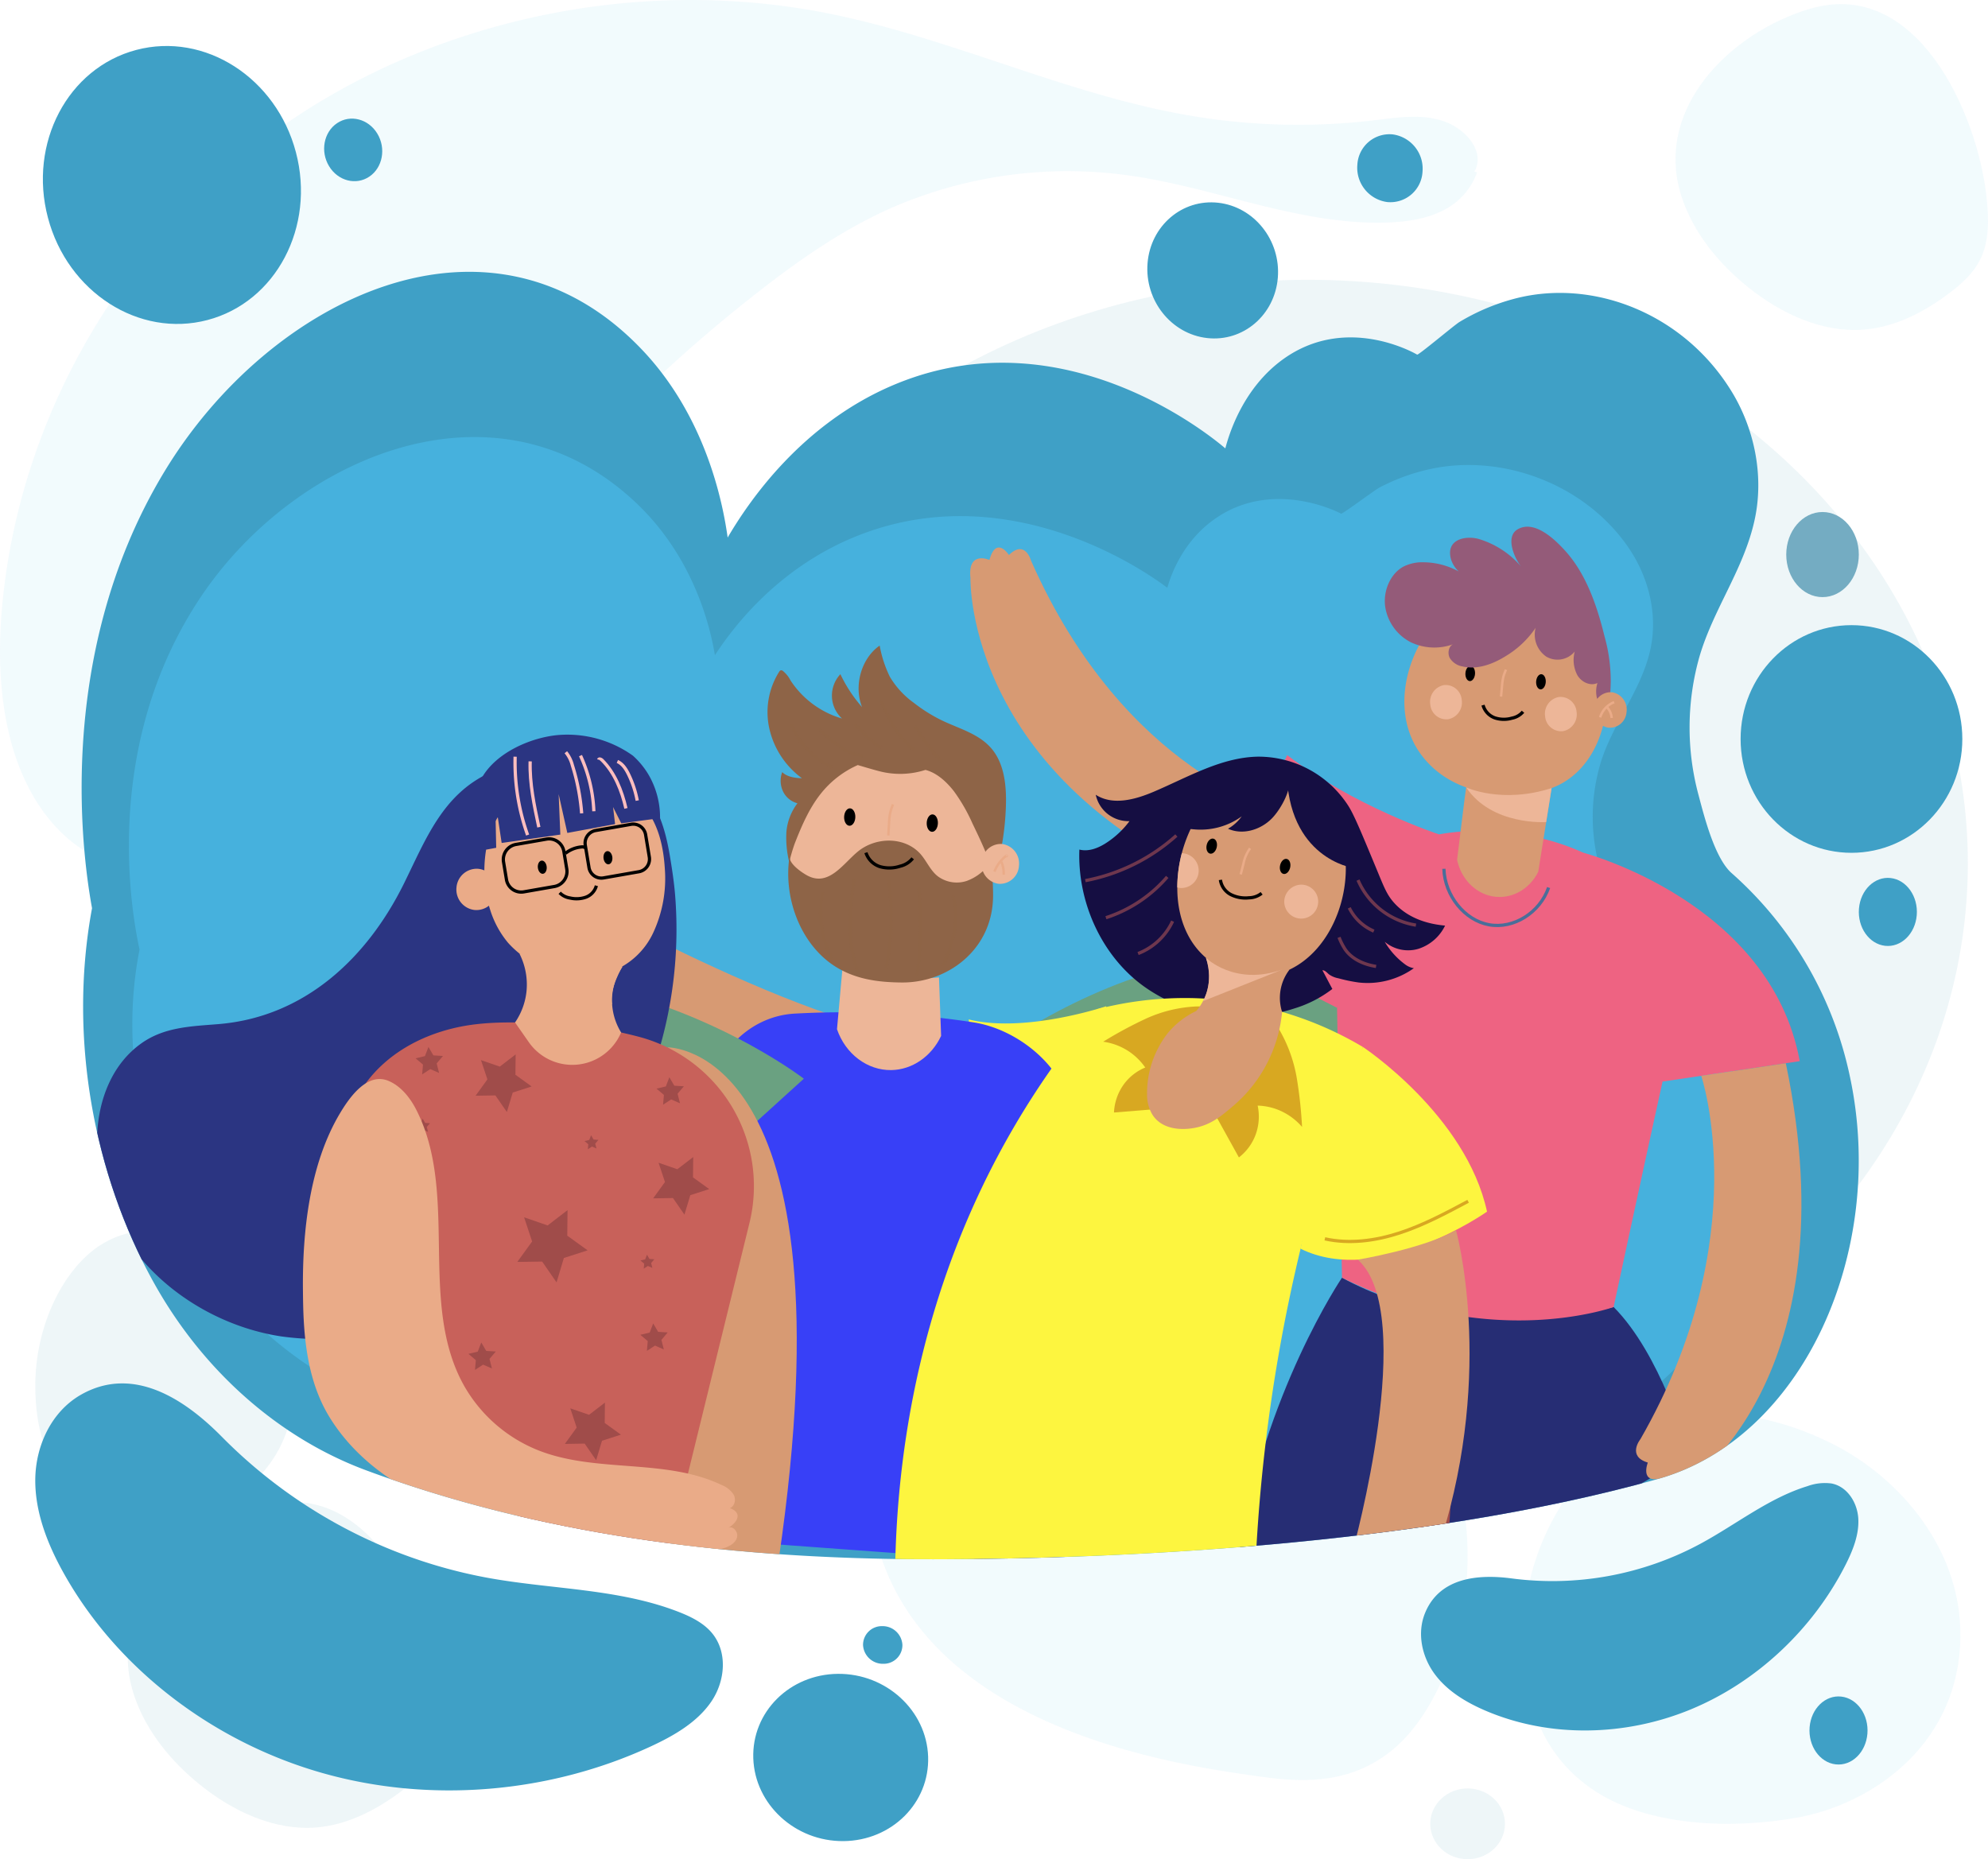 <svg xmlns="http://www.w3.org/2000/svg" xmlns:xlink="http://www.w3.org/1999/xlink" width="613.579" height="573.878" viewBox="0 0 613.579 573.878">
  <defs>
    <clipPath id="clip-path">
      <path id="Path_11520" data-name="Path 11520" d="M135.37,457.473q-4.853-1.653-9.661-3.44c-26.69-9.923-50.333-30.6-65.575-58.157C41.7,362.548,34.064,320.859,40.994,281.788c.073-.408.148-.816.223-1.224-2.12-11.657-12.9-76.464,22.317-134.719C95.949,92.225,164.356,58.8,211.2,108.423c19.886,21.071,24.826,47.938,26.2,57.724,6.156-10.478,22.692-35.477,52.288-47.537C341.278,97.589,386.382,134.7,391,138.633c1.076-4.108,5.35-18.642,18.024-27.654,19.079-13.568,39.663-2.161,41.175-1.287.409.236,11.488-9.131,13.086-10.088a65.177,65.177,0,0,1,17.539-7.316c24.02-6.036,51.708,4.8,66.414,28.746,6.912,11.257,10.062,25.67,7.208,39.273-3.217,15.341-12.7,27.654-17.076,42.49a80.045,80.045,0,0,0-.321,42.841c1.814,6.862,5.047,19.585,10.269,24.144a115.517,115.517,0,0,1,36.471,62.845c11.485,53.818-14.547,111.6-59.325,124.138-75.161,21.052-170.08,24.585-221.008,24.764C247.082,481.725,189.68,475.971,135.37,457.473Z" transform="translate(-38.009 -84.134)" fill="none"/>
    </clipPath>
  </defs>
  <g id="Group_11131" data-name="Group 11131" transform="translate(-18.923 -20.578)">
    <g id="Group_11107" data-name="Group 11107" transform="translate(18.922 20.578)" opacity="0.3" style="mix-blend-mode: multiply;isolation: isolate">
      <path id="Path_11387" data-name="Path 11387" d="M473.946,73.567l.89.176c-4.21,11.224-14.6,15.023-27.4,15.509-27.022,1.024-52.967-10.675-79.835-14.478a136.07,136.07,0,0,0-73.5,9.956c-15.162,6.712-28.674,16.187-41.5,26.23A454.819,454.819,0,0,0,149.6,223.967c-11.674,18.286-22.342,37.816-39.758,51.5s-44.024,20.005-63.741,8.4C32.89,276.1,25.356,261.928,21.886,247.8c-3.633-14.793-3.541-30.115-1.78-45.077,6.558-55.725,37.185-108.373,84.4-142.093S215.118,12.942,274.252,24.664c38.207,7.572,73.866,25.16,112.272,31.654a198.174,198.174,0,0,0,56.508,1.387c7.226-.867,14.805-2.1,21.688.367S477.459,67.658,473.946,73.567Z" transform="translate(-18.922 -20.578)" fill="#d5f0f9"/>
      <path id="Path_11388" data-name="Path 11388" d="M343.2,476.153c13.964,1.972,28.517,2.054,41.309-8.953s23.348-35.782,22.339-62.78c-.846-22.645-9.551-41.95-19.871-52.8s-22.153-14.727-33.74-18.445q-24.851-7.978-49.7-15.954c-15.53-4.983-31.5-9.958-46.9-3.589S226.347,340.407,222.692,370C211.679,459.126,316.662,472.4,343.2,476.153Z" transform="translate(46.052 72.274)" fill="#d5f0f9"/>
      <path id="Path_11389" data-name="Path 11389" d="M412.857,81.986c3.772,10.672,11.31,19.782,20.139,26.89,10.236,8.24,23.023,14.18,35.89,13.126,9.659-.791,18.542-5.435,26.222-11.218,3.748-2.822,7.358-6.038,9.5-10.24,3.011-5.912,2.749-13,2.009-19.695-2.85-25.815-21.552-67.539-54.4-57.884C427.4,30.255,403.094,54.369,412.857,81.986Z" transform="translate(106.48 -20.27)" fill="#d5f0f9"/>
      <path id="Path_11390" data-name="Path 11390" d="M51.006,432.215c3.772,10.672,11.31,19.782,20.139,26.891,10.236,8.24,23.023,14.178,35.89,13.125,9.659-.789,18.543-5.434,26.222-11.217,3.748-2.824,7.358-6.04,9.5-10.24,3.013-5.911,2.75-13,2.011-19.7-2.85-25.816-21.552-67.539-54.4-57.884C65.553,380.486,41.243,404.6,51.006,432.215Z" transform="translate(-9.359 91.849)" fill="#c7e0e8"/>
      <path id="Path_11391" data-name="Path 11391" d="M394.26,465.492q1.537,1.172,3.224,2.261c16.739,10.781,42.117,11.6,62.035,8.038,22.739-4.066,48.492-21.605,50.375-52.876,1.778-29.53-19.08-52.375-39.423-62.529-19.445-9.706-41.381-13.146-60.74-3.123s-35.14,35.679-34.715,63.995C375.262,437.6,379.622,454.316,394.26,465.492Z" transform="translate(95.07 85.271)" fill="#d5f0f9"/>
      <path id="Path_11392" data-name="Path 11392" d="M38.577,387.788q.909.816,1.91,1.574c9.915,7.5,24.95,8.069,36.75,5.591,13.471-2.828,28.727-15.028,29.843-36.78,1.053-20.541-11.3-36.433-23.354-43.5-11.519-6.75-24.515-9.143-35.983-2.172s-20.818,24.818-20.566,44.515C27.321,368.387,29.9,380.013,38.577,387.788Z" transform="translate(-16.282 71.531)" fill="#c7e0e8"/>
      <ellipse id="Ellipse_429" data-name="Ellipse 429" cx="11.529" cy="10.919" rx="11.529" ry="10.919" transform="translate(441.437 552.039)" fill="#c7e0e8"/>
      <ellipse id="Ellipse_430" data-name="Ellipse 430" cx="203.602" cy="180.116" rx="203.602" ry="180.116" transform="translate(200.156 86.368)" fill="#c7e0e8"/>
    </g>
    <g id="Group_11108" data-name="Group 11108" transform="translate(22.719 25.863)">
      <path id="Path_11393" data-name="Path 11393" d="M135.37,457.473q-4.853-1.653-9.661-3.44c-26.69-9.923-50.333-30.6-65.575-58.157C41.7,362.548,34.064,320.859,40.994,281.788c.073-.408.148-.816.223-1.224-2.12-11.657-12.9-76.464,22.317-134.719C95.949,92.225,164.356,58.8,211.2,108.423c19.886,21.071,24.826,47.938,26.2,57.724,6.156-10.478,22.692-35.477,52.288-47.537C341.278,97.589,386.382,134.7,391,138.633c1.076-4.108,5.35-18.642,18.024-27.654,19.079-13.568,39.663-2.161,41.175-1.287.409.236,11.488-9.131,13.086-10.088a65.177,65.177,0,0,1,17.539-7.316c24.02-6.036,51.708,4.8,66.414,28.746,6.912,11.257,10.062,25.67,7.208,39.273-3.217,15.341-12.7,27.654-17.076,42.49a80.045,80.045,0,0,0-.321,42.841c1.814,6.862,5.047,19.585,10.269,24.144a115.517,115.517,0,0,1,36.471,62.845c11.485,53.818-14.547,111.6-59.325,124.138-75.161,21.052-170.08,24.585-221.008,24.764C247.082,481.725,189.68,475.971,135.37,457.473Z" transform="translate(-16.609 -5.517)" fill="#3fa0c6"/>
      <path id="Path_11394" data-name="Path 11394" d="M139.756,425.408q-4.434-1.39-8.829-2.886a116.067,116.067,0,0,1-60.269-47.83c-17.1-27.22-24.449-61.113-18.506-92.739q.1-.5.191-.991C50.3,271.485,39.877,218.806,71.4,171.9c29.015-43.176,91-69.614,134.124-28.89,18.309,17.29,23.061,39.134,24.407,47.086,5.508-8.44,20.331-28.554,47.171-38.043,46.788-16.54,88.215,14.014,92.454,17.25.941-3.323,4.7-15.069,16.154-22.256,17.247-10.816,36.1-1.358,37.488-.634.374.2,10.375-7.294,11.822-8.054a62.205,62.205,0,0,1,15.9-5.761c21.818-4.657,47.137,4.407,60.755,23.98,6.4,9.2,9.4,20.923,6.935,31.929-2.787,12.413-11.309,22.308-15.151,34.3a58.1,58.1,0,0,0,.111,34.75c1.717,5.584,4.78,15.939,9.58,19.688,6.808,5.319,26.484,22.121,33.807,51.342,10.966,43.77-12.2,90.383-52.859,100.112-68.252,16.331-154.662,18.255-201.042,17.893C241.723,446.192,189.392,440.954,139.756,425.408Z" transform="translate(-13.071 6.851)" fill="#46b1dd"/>
      <ellipse id="Ellipse_431" data-name="Ellipse 431" cx="34.215" cy="35.137" rx="34.215" ry="35.137" transform="translate(533.428 187.68)" fill="#3fa0c6"/>
      <ellipse id="Ellipse_432" data-name="Ellipse 432" cx="11.2" cy="13.135" rx="11.2" ry="13.135" transform="translate(547.512 152.758)" fill="#74acc2"/>
      <path id="Path_11395" data-name="Path 11395" d="M453.55,235.343c-.474,5.777,3.134,10.911,8.061,11.468s9.3-3.675,9.777-9.452-3.134-10.911-8.059-11.468S454.025,229.566,453.55,235.343Z" transform="translate(116.404 39.847)" fill="#3fa0c6"/>
      <path id="Path_11396" data-name="Path 11396" d="M442.014,426.736c-.475,5.777,3.134,10.911,8.059,11.467s9.3-3.675,9.778-9.452-3.134-10.911-8.059-11.467S442.488,420.959,442.014,426.736Z" transform="translate(112.711 101.118)" fill="#3fa0c6"/>
      <path id="Path_11397" data-name="Path 11397" d="M327.444,91.136c-.931,11.534-10.685,19.881-21.789,18.646S286.3,98.192,287.234,86.658s10.685-19.881,21.789-18.646S328.374,79.6,327.444,91.136Z" transform="translate(63.152 -10.717)" fill="#3fa0c6"/>
      <path id="Path_11398" data-name="Path 11398" d="M356.384,63.581A9.929,9.929,0,0,1,345.49,72.9a10.685,10.685,0,0,1-9.211-11.562,9.928,9.928,0,0,1,10.894-9.323A10.685,10.685,0,0,1,356.384,63.581Z" transform="translate(78.865 -15.817)" fill="#3fa0c6"/>
      <ellipse id="Ellipse_433" data-name="Ellipse 433" cx="39.577" cy="43.107" rx="39.577" ry="43.107" transform="matrix(0.967, -0.255, 0.255, 0.967, 0, 20.218)" fill="#3fa0c6"/>
      <path id="Path_11399" data-name="Path 11399" d="M108.662,66.213C104.55,68.992,98.982,67.555,96.225,63s-1.658-10.492,2.455-13.271,9.68-1.344,12.437,3.207S112.775,63.434,108.662,66.213Z" transform="translate(1.542 -16.984)" fill="#3fa0c6"/>
      <path id="Path_11400" data-name="Path 11400" d="M249.006,437.527c.477,14.256-11.216,25.922-26.119,26.057s-27.369-11.315-27.845-25.572,11.216-25.922,26.117-26.057S248.529,423.269,249.006,437.527Z" transform="translate(33.657 99.427)" fill="#3fa0c6"/>
      <path id="Path_11401" data-name="Path 11401" d="M232.849,406.558a5.774,5.774,0,0,1-5.88,5.865,6.128,6.128,0,0,1-6.269-5.756,5.777,5.777,0,0,1,5.881-5.867A6.126,6.126,0,0,1,232.849,406.558Z" transform="translate(41.875 95.857)" fill="#3fa0c6"/>
      <path id="Path_11402" data-name="Path 11402" d="M167.766,404.224c19.386,3.415,39.678,3.218,57.973,10.347,3.743,1.459,7.475,3.3,10.066,6.265,5.172,5.925,4.355,15.068,0,21.443s-11.484,10.488-18.663,13.815c-31.111,14.42-68.029,17.7-101.484,8.176s-63.014-31.939-79.548-61.354c-5.118-9.1-9.075-19.113-8.937-29.382s4.973-20.83,14.173-26.041c16.364-9.267,32.424,1.888,43.369,12.987a155.233,155.233,0,0,0,49.7,33.819A153.19,153.19,0,0,0,167.766,404.224Z" transform="translate(-20.078 77.688)" fill="#3fa0c6"/>
      <path id="Path_11403" data-name="Path 11403" d="M437.46,386.052c11.013-5.958,21.092-14.109,32.983-17.748a15.576,15.576,0,0,1,7.442-.813c4.862.957,7.963,5.923,8.23,10.887s-1.721,9.881-4.037,14.42c-10.036,19.665-27.253,35.975-47.649,44.414s-43.791,8.784-63.356.409c-6.055-2.591-11.876-6.1-15.748-11.372s-5.506-12.549-2.9-18.846c4.632-11.2,16.95-11.9,26.688-10.613a96.307,96.307,0,0,0,58.348-10.739Z" transform="translate(83.639 85.136)" fill="#3fa0c6"/>
    </g>
    <g id="Group_11130" data-name="Group 11130" transform="translate(44.119 104.48)">
      <g id="Group_11129" data-name="Group 11129" clip-path="url(#clip-path)">
        <g id="Group_11109" data-name="Group 11109" transform="translate(266.041 209.578)">
          <path id="Path_11404" data-name="Path 11404" d="M239.536,285.9s69.8-66.9,154.765-33.826l-10.252,25.357s-97.631,2.244-113.308,31.195Z" transform="translate(-239.536 -242.89)" fill="#6aa181"/>
          <path id="Path_11405" data-name="Path 11405" d="M349.252,273.3A86.381,86.381,0,0,1,362.4,274.87c2.838.564,5.761,1.27,8.585.636s5.513-3.1,5.344-6.063a3.442,3.442,0,0,0,.813-5.237c1.366-.285,1.97-2.111,1.5-3.457a6.692,6.692,0,0,0-2.815-3.075,39.387,39.387,0,0,0-17.515-6.554Z" transform="translate(-204.413 -240.256)" fill="#edb698"/>
        </g>
        <g id="Group_11115" data-name="Group 11115" transform="translate(357.068 78.676)">
          <g id="Group_11111" data-name="Group 11111" transform="translate(45.138)">
            <path id="Path_11406" data-name="Path 11406" d="M398.075,165.811a32.02,32.02,0,0,0-4.268-3.135,28.7,28.7,0,0,0-29.026-.694C350,170.1,341.237,193.706,352.136,208.987c8.655,12.135,24.709,14.586,37.818,11.555,16.113-3.727,23.006-23.343,18.206-39.291A33.5,33.5,0,0,0,398.075,165.811Z" transform="translate(-341.215 -139.042)" fill="#d79a73"/>
            <g id="Group_11110" data-name="Group 11110" transform="translate(13.993 42.98)">
              <path id="Path_11407" data-name="Path 11407" d="M378.073,180.437c-.092,1.291.5,2.393,1.314,2.462s1.555-.921,1.647-2.213-.5-2.393-1.314-2.463S378.166,179.146,378.073,180.437Z" transform="translate(-345.348 -175.67)"/>
              <path id="Path_11408" data-name="Path 11408" d="M361.537,178.5c-.091,1.291.5,2.393,1.314,2.463s1.556-.923,1.649-2.214-.5-2.393-1.314-2.462S361.63,177.213,361.537,178.5Z" transform="translate(-350.641 -176.288)"/>
              <path id="Path_11409" data-name="Path 11409" d="M371.395,177.155a16.016,16.016,0,0,0-.807,2.165,16.62,16.62,0,0,0-.412,2.734l-.318,3.409" transform="translate(-347.974 -176.011)" fill="none" stroke="#eaab88" stroke-miterlimit="10" stroke-width="0.75" style="mix-blend-mode: multiply;isolation: isolate"/>
              <path id="Path_11410" data-name="Path 11410" d="M377.99,187.494a5.947,5.947,0,0,1-3.413,1.976,8.9,8.9,0,0,1-5.281-.086,5.836,5.836,0,0,1-3.645-3.933" transform="translate(-349.321 -173.355)" fill="none" stroke="#000" stroke-miterlimit="10" stroke-width="1"/>
              <path id="Path_11411" data-name="Path 11411" d="M380.175,189.526a4.992,4.992,0,0,0,5.493,4.585,5.253,5.253,0,0,0,4.222-5.963,4.992,4.992,0,0,0-5.492-4.585A5.252,5.252,0,0,0,380.175,189.526Z" transform="translate(-344.685 -173.974)" fill="#edb698" style="mix-blend-mode: multiply;isolation: isolate"/>
              <path id="Path_11412" data-name="Path 11412" d="M353.323,186.739a4.992,4.992,0,0,0,5.492,4.585,5.252,5.252,0,0,0,4.223-5.963,4.99,4.99,0,0,0-5.492-4.585A5.252,5.252,0,0,0,353.323,186.739Z" transform="translate(-353.281 -174.866)" fill="#edb698" style="mix-blend-mode: multiply;isolation: isolate"/>
            </g>
            <path id="Path_11413" data-name="Path 11413" d="M410.528,177.675c-2.35-9.566-5.658-19.212-12-26.323-3.339-3.74-9.725-9.875-14.907-6.774-3.892,2.329-.809,9.232,1.369,11.728a27.733,27.733,0,0,0-13.358-8.8c-4.128-1.113-10.321.15-8.47,6.425a8.66,8.66,0,0,0,4.9,5.246,23.054,23.054,0,0,0-13.28-4.465,13.049,13.049,0,0,0-6.271,1.3c-4.051,2.141-6.331,7.4-5.723,12.246a14.825,14.825,0,0,0,7.918,11.137,16.95,16.95,0,0,0,13.192.566c-1.481.52-1.935,2.77-1.176,4.246a5.637,5.637,0,0,0,3.831,2.63c4.6,1.134,9.419-.638,13.509-3.195a29.453,29.453,0,0,0,9.18-8.708,8.231,8.231,0,0,0,3.324,8.924,6.889,6.889,0,0,0,8.742-1.6,10.023,10.023,0,0,0,.859,7.391c1.31,2.125,3.983,3.339,6.149,2.333a8.686,8.686,0,0,0-.194,4.486c.38,1.18,2.115,2.828,3.224,1.747,1.04-1.015,1.023-5.134,1.075-6.55A51.128,51.128,0,0,0,410.528,177.675Z" transform="translate(-342.681 -143.731)" fill="#945b79"/>
            <path id="Path_11414" data-name="Path 11414" d="M401.641,188.657a5.158,5.158,0,0,1-5.7,4.71,5.437,5.437,0,0,1-4.339-6.189,5.158,5.158,0,0,1,5.7-4.712A5.438,5.438,0,0,1,401.641,188.657Z" transform="translate(-327.036 -131.347)" fill="#d79a73"/>
            <path id="Path_11415" data-name="Path 11415" d="M397.355,184.756a7.378,7.378,0,0,0-4.327,4.693" transform="translate(-326.564 -130.598)" fill="none" stroke="#eaab88" stroke-miterlimit="10" stroke-width="0.75" style="mix-blend-mode: multiply;isolation: isolate"/>
          </g>
          <path id="Path_11416" data-name="Path 11416" d="M394.631,185.935a5.477,5.477,0,0,1,1.448,3.333" transform="translate(-280.913 -130.221)" fill="none" stroke="#eaab88" stroke-miterlimit="10" stroke-width="0.75" style="mix-blend-mode: multiply;isolation: isolate"/>
          <path id="Path_11417" data-name="Path 11417" d="M340.418,319.326s-24.124,35.551-31.929,85.69c0,0,116.052-1.541,138.2-33.757,0,0-7.865-28.215-22.422-42.879C424.264,328.379,379.441,340.687,340.418,319.326Z" transform="translate(-308.489 -87.518)" fill="#262d74"/>
          <path id="Path_11418" data-name="Path 11418" d="M360.187,389.751l2.78-46.214-13.073,48.537S357.651,392.839,360.187,389.751Z" transform="translate(-295.234 -79.768)" fill="#a04c4a"/>
          <g id="Group_11112" data-name="Group 11112" transform="translate(30.09 93.89)">
            <path id="Path_11419" data-name="Path 11419" d="M333.121,352.771l-1.832-99.891c-.275-14.954,8.079-28.579,20.972-33.851l.319-.131c18.008-7.232,43.841-4.411,60.6,5.63a59.461,59.461,0,0,1,9.349,6.972c11.842,10.733,16.912,27.921,13.234,44.185-6.852,30.3-18.8,86.14-18.8,86.14S378.823,375.646,333.121,352.771Z" transform="translate(-331.282 -214.853)" fill="#ee6382"/>
            <path id="Path_11420" data-name="Path 11420" d="M356.5,223.72c.259,8.3,6.43,15.927,13.976,17.279s15.647-3.721,18.348-11.49" transform="translate(-323.21 -212.015)" fill="none" stroke="#4a6e99" stroke-miterlimit="10" stroke-width="1" style="mix-blend-mode: multiply;isolation: isolate"/>
          </g>
          <g id="Group_11113" data-name="Group 11113" transform="translate(106.383 100.625)">
            <path id="Path_11421" data-name="Path 11421" d="M389.074,219.955s57.8,15.13,66.828,64.344l-42.331,6.3S408.381,237.926,389.074,219.955Z" transform="translate(-389.074 -219.955)" fill="#ee6382"/>
            <path id="Path_11422" data-name="Path 11422" d="M421.552,273.066s16.907,50.018-18.779,112.159c0,0-4.25,5.266,2.285,7.217,0,0-2.66,6.836,4.419,4.714,0,0,1.3,7.824,7.5,2.339,0,0,51.1-32.895,30.671-130.314Z" transform="translate(-385.123 -204.196)" fill="#d79a73"/>
          </g>
          <g id="Group_11114" data-name="Group 11114" transform="translate(67.456 80.464)">
            <path id="Path_11423" data-name="Path 11423" d="M362.382,204.683c-.082-.029-2.795,22.364-2.795,22.364,1.228,5.842,5.575,10.312,10.945,11.277,5.644,1.014,11.34-2.038,14.1-7.589q2.063-12.917,4.125-25.836Z" transform="translate(-359.587 -204.683)" fill="#d79a73"/>
            <path id="Path_11424" data-name="Path 11424" d="M361.7,204.683s11.023,5.171,26.375.215l-1.674,10.49S369.689,216.583,361.7,204.683Z" transform="translate(-358.909 -204.683)" fill="#edb698" style="mix-blend-mode: multiply;isolation: isolate"/>
          </g>
        </g>
        <g id="Group_11116" data-name="Group 11116" transform="translate(274.243 85.097)">
          <path id="Path_11425" data-name="Path 11425" d="M341.647,230.08s-47.948-11.353-77.1-77.391c0,0-1.812-6.719-6.836-1.78,0,0-3.885-6.106-6.036,1.518,0,0-6.778-3.01-5.842,5.612,0,0-1.852,64.462,84.826,98.029Z" transform="translate(-245.749 -148.595)" fill="#d79a73"/>
          <path id="Path_11426" data-name="Path 11426" d="M370.772,221.609s-26.139-8.568-46.872-24.471c0,0-17.387,35.015-16.616,61.645l32,16.355S344.783,238.644,370.772,221.609Z" transform="translate(-226.058 -133.055)" fill="#ee6382"/>
        </g>
        <g id="Group_11117" data-name="Group 11117" transform="translate(142.475 192.899)">
          <path id="Path_11427" data-name="Path 11427" d="M289.777,255.86s-25.046,8.424-42.442,4.058c0,0,4.059,28-8,43.815a86.012,86.012,0,0,0,51.783,1.213Z" transform="translate(-116.035 -222.059)" fill="#fdf53f"/>
          <path id="Path_11428" data-name="Path 11428" d="M246,300.81a48.525,48.525,0,0,0,2.081-5.262c.722-2.193,1.288-4.437,1.853-6.677,2.209-8.756,4.436-17.827,3-26.751" transform="translate(-113.901 -220.055)" fill="none" stroke="#d8a821" stroke-miterlimit="10" stroke-width="1"/>
          <path id="Path_11429" data-name="Path 11429" d="M270.3,308.905s-86.916-34.313-122.093-63.911c0,0-4.425-2.05-.923-5.414,0,0-2.178-5.389,3.975-5.789,0,0-1.263-3.9,4.471-3.508,0,0,88.831,50.22,122.025,43.69C277.754,273.974,279.64,297.81,270.3,308.905Z" transform="translate(-145.934 -230.255)" fill="#d79a73"/>
        </g>
        <g id="Group_11120" data-name="Group 11120" transform="translate(156.554 115.374)">
          <path id="Path_11430" data-name="Path 11430" d="M220.142,257.677c-14.76.816-26.492,13.518-27.06,29.332a289.642,289.642,0,0,1-5.3,45.79,284.06,284.06,0,0,1-31.18,84.464l147.354,10.795c-5.089-24.746-.112-121.981,1.493-133.568,2.318-16.726-14.444-31.682-30.074-34.1a266,266,0,0,0-29.069-2.871C237.056,257.12,228.31,257.226,220.142,257.677Z" transform="translate(-156.599 -144.081)" fill="#3840f7"/>
          <path id="Path_11431" data-name="Path 11431" d="M216.541,244.959l-1.933,21.477c2.632,7.671,9.4,12.731,16.748,12.615,6.458-.1,12.407-4.194,15.391-10.548l-.661-18.057S225.181,252.537,216.541,244.959Z" transform="translate(-138.029 -148.023)" fill="#edb698"/>
          <g id="Group_11119" data-name="Group 11119" transform="translate(55.152)">
            <path id="Path_11432" data-name="Path 11432" d="M263.445,217.008c-5.079-13.681-18.5-22.533-31.663-22.165a26.141,26.141,0,0,0-17.538,7.43c-5.762,5.571-8.793,13.715-10.071,21.922-1.467,9.415-.422,19.213,4.9,26.946,7.982,11.585,23.778,16.421,36.16,11.873,14.685-5.394,23.078-21.535,20.243-38.351A42.169,42.169,0,0,0,263.445,217.008Z" transform="translate(-196.714 -164.07)" fill="#edb698"/>
            <path id="Path_11433" data-name="Path 11433" d="M265.989,223.238a14.987,14.987,0,0,1-7.694,6.337,9.829,9.829,0,0,1-8.987-1.484c-2.515-2-3.637-5.357-5.974-7.545-5.1-4.772-13.449-4.329-18.671-.011-4.6,3.8-8.993,10.943-15.625,7.335-1.574-.855-5.78-3.648-5.407-6.009-2.037,12.928,3.383,27.323,14.071,34.109,6.284,3.991,13.274,4.878,20.445,4.953,14.024.149,27.526-9.752,28.253-25.523.085-1.842,0-3.674-.079-5.513-.09-2-.76-4.553-.385-6.532A.307.307,0,0,1,265.989,223.238Z" transform="translate(-196.83 -156.932)" fill="#8e6447"/>
            <g id="Group_11118" data-name="Group 11118" transform="translate(11.331 49.023)">
              <path id="Path_11434" data-name="Path 11434" d="M235.584,213.616c-.053,1.485.676,2.721,1.63,2.76s1.769-1.131,1.823-2.617-.676-2.721-1.629-2.76S235.638,212.131,235.584,213.616Z" transform="translate(-197.797 -207.918)"/>
              <path id="Path_11435" data-name="Path 11435" d="M216.279,212.2c-.054,1.485.676,2.721,1.629,2.76s1.77-1.131,1.824-2.616-.676-2.721-1.629-2.76S216.333,210.716,216.279,212.2Z" transform="translate(-203.978 -208.371)"/>
              <path id="Path_11436" data-name="Path 11436" d="M228.052,208.665a18.574,18.574,0,0,0-.849,2.523,18.793,18.793,0,0,0-.363,3.154l-.23,3.925" transform="translate(-200.669 -208.665)" fill="none" stroke="#eaab88" stroke-miterlimit="10" stroke-width="0.75" style="mix-blend-mode: multiply;isolation: isolate"/>
              <path id="Path_11437" data-name="Path 11437" d="M235.805,221.694a7,7,0,0,1-3.886,2.432,10.493,10.493,0,0,1-6.141.156,6.684,6.684,0,0,1-4.4-4.333" transform="translate(-202.345 -205.053)" fill="none" stroke="#000" stroke-miterlimit="10" stroke-width="1"/>
              <path id="Path_11438" data-name="Path 11438" d="M238.377,223.978a5.752,5.752,0,0,0,6.577,4.991,6.074,6.074,0,0,0,4.661-7.042,5.752,5.752,0,0,0-6.576-4.993A6.077,6.077,0,0,0,238.377,223.978Z" transform="translate(-196.929 -206.045)" fill="#edb698" style="mix-blend-mode: multiply;isolation: isolate"/>
              <path id="Path_11439" data-name="Path 11439" d="M207.042,222.079a5.752,5.752,0,0,0,6.577,4.991,6.074,6.074,0,0,0,4.661-7.042,5.752,5.752,0,0,0-6.577-4.991A6.075,6.075,0,0,0,207.042,222.079Z" transform="translate(-206.96 -206.653)" fill="#edb698" style="mix-blend-mode: multiply;isolation: isolate"/>
            </g>
            <path id="Path_11440" data-name="Path 11440" d="M211.445,229.178a30.839,30.839,0,0,0,2.755,20.466" transform="translate(-194.405 -153.075)" fill="none" stroke="#8e6447" stroke-miterlimit="10" stroke-width="1" opacity="0.5" style="mix-blend-mode: multiply;isolation: isolate"/>
            <path id="Path_11441" data-name="Path 11441" d="M218.881,226.188a113.774,113.774,0,0,0-1.189,14.606,37.885,37.885,0,0,0,2.545,14.312" transform="translate(-192.193 -154.032)" fill="none" stroke="#8e6447" stroke-miterlimit="10" stroke-width="1" opacity="0.5" style="mix-blend-mode: multiply;isolation: isolate"/>
            <path id="Path_11442" data-name="Path 11442" d="M226.943,226.276a85.821,85.821,0,0,1-.826,27.247" transform="translate(-189.496 -154.004)" fill="none" stroke="#8e6447" stroke-miterlimit="10" stroke-width="1" opacity="0.5" style="mix-blend-mode: multiply;isolation: isolate"/>
            <path id="Path_11443" data-name="Path 11443" d="M233.849,227.94a115.717,115.717,0,0,1-.5,27.174" transform="translate(-187.182 -153.472)" fill="none" stroke="#8e6447" stroke-miterlimit="10" stroke-width="1" opacity="0.5" style="mix-blend-mode: multiply;isolation: isolate"/>
            <path id="Path_11444" data-name="Path 11444" d="M242.389,229.97a21.841,21.841,0,0,1,.948,6.7c-.081,5.214-2,10.169-3.9,14.976" transform="translate(-185.231 -152.822)" fill="none" stroke="#8e6447" stroke-miterlimit="10" stroke-width="1" opacity="0.5" style="mix-blend-mode: multiply;isolation: isolate"/>
            <path id="Path_11445" data-name="Path 11445" d="M268.349,242.908a84.6,84.6,0,0,0,3.592-21.868c.194-6.149-.454-12.792-4.214-17.444-3.86-4.776-10.026-6.342-15.415-8.911a48.779,48.779,0,0,1-8.792-5.489,26.77,26.77,0,0,1-7.4-8.041,36.8,36.8,0,0,1-3.142-9.625c-5.654,3.9-8.079,12.383-5.431,19a43.836,43.836,0,0,1-6.693-10.173,9.666,9.666,0,0,0-2.607,6.965,9.562,9.562,0,0,0,3.112,6.723,28.489,28.489,0,0,1-15.9-11.769,8.917,8.917,0,0,0-2.392-2.947.821.821,0,0,0-.582-.176.97.97,0,0,0-.548.486,23.343,23.343,0,0,0-2.92,17.91,26.157,26.157,0,0,0,9.971,14.923c-2.022-.048-4.624-.4-6.087-1.894a7.654,7.654,0,0,0,.259,5.982A6.8,6.8,0,0,0,207.6,220.2a16.972,16.972,0,0,0-3.4,8.748,31.305,31.305,0,0,0,.871,9.448,51.6,51.6,0,0,1,1.7-5.8c2.12-5.414,4.449-10.833,8-15.306a30.165,30.165,0,0,1,11.451-8.884c2.272.661,4.461,1.336,6.75,1.925a25.48,25.48,0,0,0,14.143-.432c3.526.931,6.478,3.636,8.805,6.622a53.948,53.948,0,0,1,5.7,9.917C264.142,231.662,266.817,237.259,268.349,242.908Z" transform="translate(-198.377 -171.53)" fill="#8e6447"/>
            <path id="Path_11446" data-name="Path 11446" d="M203.839,189.674a24.094,24.094,0,0,0,12.686,13.576" transform="translate(-196.628 -165.722)" fill="none" stroke="#8e6447" stroke-miterlimit="10" stroke-width="1" opacity="0.5" style="mix-blend-mode: multiply;isolation: isolate"/>
            <path id="Path_11447" data-name="Path 11447" d="M210.4,191.051a49.39,49.39,0,0,0,6.182,5.234,17.668,17.668,0,0,0,7.294,3.049" transform="translate(-194.526 -165.281)" fill="none" stroke="#8e6447" stroke-miterlimit="10" stroke-width="1" opacity="0.5" style="mix-blend-mode: multiply;isolation: isolate"/>
            <path id="Path_11448" data-name="Path 11448" d="M218.591,189.852c2.932,2.29,5.034,5.922,8.457,7.213" transform="translate(-191.905 -165.665)" fill="none" stroke="#8e6447" stroke-miterlimit="10" stroke-width="1" opacity="0.5" style="mix-blend-mode: multiply;isolation: isolate"/>
            <path id="Path_11449" data-name="Path 11449" d="M224.893,184.458c2.557,5.633,5.331,11.506,10.149,15.057" transform="translate(-189.888 -167.391)" fill="none" stroke="#8e6447" stroke-miterlimit="10" stroke-width="1" opacity="0.5" style="mix-blend-mode: multiply;isolation: isolate"/>
            <path id="Path_11450" data-name="Path 11450" d="M232.964,190.377a46.151,46.151,0,0,0,8.42,11.164" transform="translate(-187.304 -165.497)" fill="none" stroke="#8e6447" stroke-miterlimit="10" stroke-width="1" opacity="0.5" style="mix-blend-mode: multiply;isolation: isolate"/>
            <path id="Path_11451" data-name="Path 11451" d="M259.939,224.661a5.882,5.882,0,0,1-6.289,5.55,6.071,6.071,0,0,1-5.184-6.733,5.883,5.883,0,0,1,6.289-5.55A6.071,6.071,0,0,1,259.939,224.661Z" transform="translate(-182.35 -156.686)" fill="#edb698"/>
            <path id="Path_11452" data-name="Path 11452" d="M255.162,220.761c0,.091.152-.028.087-.088s-.165-.008-.235.046a11.4,11.4,0,0,0-3.6,4.85" transform="translate(-181.397 -155.807)" fill="none" stroke="#eaab88" stroke-miterlimit="10" stroke-width="0.75" style="mix-blend-mode: multiply;isolation: isolate"/>
            <path id="Path_11453" data-name="Path 11453" d="M253.036,222.073a9.263,9.263,0,0,1,.718,4" transform="translate(-180.878 -155.35)" fill="none" stroke="#eaab88" stroke-miterlimit="10" stroke-width="0.75" style="mix-blend-mode: multiply;isolation: isolate"/>
          </g>
        </g>
        <g id="Group_11121" data-name="Group 11121" transform="translate(47.258 217.161)">
          <path id="Path_11454" data-name="Path 11454" d="M245.027,280.534s-76.356-58.867-157.4-16.665l12.83,24.087s97.307-8.47,115.9,18.6Z" transform="translate(-69.382 -248.634)" fill="#6aa181"/>
          <path id="Path_11455" data-name="Path 11455" d="M104.4,282.423A86.76,86.76,0,0,0,91.5,285.43c-2.764.871-5.6,1.9-8.47,1.575s-5.8-2.478-5.945-5.443a3.436,3.436,0,0,1-1.352-5.119c-1.387-.133-2.178-1.881-1.851-3.273a6.763,6.763,0,0,1,2.478-3.365,39.634,39.634,0,0,1,16.735-8.437Z" transform="translate(-73.807 -244.557)" fill="#edb698"/>
        </g>
        <g id="Group_11126" data-name="Group 11126" transform="translate(4.739 142.84)">
          <path id="Path_11456" data-name="Path 11456" d="M200.776,201.451a47.83,47.83,0,0,0-38.234,1c-14.251,6.7-19.435,20.31-26.1,33.867-11.51,23.406-30.917,41.4-57.295,43.589-8.345.694-16.609.845-23.752,5.871-9.16,6.445-13.368,17.5-13.761,28.6C40.478,347.048,68.771,371.77,98.4,376.3a90.187,90.187,0,0,0,36.051-2.322c34.495-9.035,60.651-37.72,74.863-70.265q1.19-2.725,2.264-5.5A131.885,131.885,0,0,0,220,239.7c-.343-3.978-.949-7.9-1.609-11.839-1.347-8.017-3.766-16.5-10.05-21.939a21.773,21.773,0,0,0-3.708-2.59A40.7,40.7,0,0,0,200.776,201.451Z" transform="translate(-41.599 -190.541)" fill="#2b3582"/>
          <g id="Group_11123" data-name="Group 11123" transform="translate(110.927 0)">
            <path id="Path_11457" data-name="Path 11457" d="M150.166,204.05a25.7,25.7,0,0,0-11.038,6.865,23.865,23.865,0,0,0-1.938,2.354c-3.843,5.335-5.076,12.139-5.031,18.657l0,.224a37.323,37.323,0,0,0,1.817,11.059,29.529,29.529,0,0,0,5.51,10.139,29.87,29.87,0,0,0,14.314,8.82c5.826,1.727,12.276,2.016,18.041-.112A23.347,23.347,0,0,0,184.306,250.2a39.708,39.708,0,0,0,3.558-19.764c-.4-6.533-1.892-13.376-5.987-18.561-4.672-5.918-11.218-8.622-18.457-9.228A34.1,34.1,0,0,0,150.166,204.05Z" transform="translate(-123.536 -189.076)" fill="#eaab88"/>
            <g id="Group_11122" data-name="Group 11122" transform="translate(16.607 35.971)">
              <path id="Path_11458" data-name="Path 11458" d="M147.4,223.685c.123,1.123-.388,2.1-1.139,2.19s-1.461-.754-1.584-1.877.388-2.1,1.141-2.19S147.28,222.561,147.4,223.685Z" transform="translate(-136.141 -218.875)"/>
              <path id="Path_11459" data-name="Path 11459" d="M162.754,221.468c.123,1.123-.388,2.1-1.141,2.191s-1.461-.755-1.584-1.879.388-2.1,1.141-2.19S162.631,220.344,162.754,221.468Z" transform="translate(-131.227 -219.584)"/>
              <path id="Path_11460" data-name="Path 11460" d="M153.16,220.607a10.187,10.187,0,0,1,1.265,4.235q.2,1.483.393,2.965" transform="translate(-133.42 -219.257)" fill="none" stroke="#eaab88" stroke-miterlimit="10" stroke-width="0.75" style="mix-blend-mode: multiply;isolation: isolate"/>
              <path id="Path_11461" data-name="Path 11461" d="M149.777,229.852a5.557,5.557,0,0,0,3.205,1.616,8.681,8.681,0,0,0,4.867-.246,5.232,5.232,0,0,0,3.249-3.549" transform="translate(-134.503 -216.995)" fill="none" stroke="#000" stroke-miterlimit="10" stroke-width="1"/>
              <path id="Path_11462" data-name="Path 11462" d="M147.23,231.658a4.556,4.556,0,0,1-4.935,4.177,4.612,4.612,0,0,1-4.067-5.067,4.556,4.556,0,0,1,4.935-4.177A4.612,4.612,0,0,1,147.23,231.658Z" transform="translate(-138.207 -217.348)" fill="#eaab88" style="mix-blend-mode: multiply;isolation: isolate"/>
              <path id="Path_11463" data-name="Path 11463" d="M171.918,228.363a4.555,4.555,0,0,1-4.935,4.177,4.612,4.612,0,0,1-4.067-5.067,4.556,4.556,0,0,1,4.935-4.177A4.611,4.611,0,0,1,171.918,228.363Z" transform="translate(-130.304 -218.403)" fill="#eaab88" style="mix-blend-mode: multiply;isolation: isolate"/>
            </g>
            <path id="Path_11464" data-name="Path 11464" d="M152.414,231.418l-9.558,1.671a4.623,4.623,0,0,1-5.3-3.86l-.884-5.327a4.723,4.723,0,0,1,3.76-5.446l9.558-1.673a4.623,4.623,0,0,1,5.3,3.86l.883,5.328A4.723,4.723,0,0,1,152.414,231.418Z" transform="translate(-122.113 -184.531)" fill="none" stroke="#000" stroke-miterlimit="10" stroke-width="1"/>
            <path id="Path_11465" data-name="Path 11465" d="M172.381,227.958l-11.026,1.929a3.875,3.875,0,0,1-4.444-3.234l-1.134-6.836a3.957,3.957,0,0,1,3.15-4.562l11.026-1.93a3.875,3.875,0,0,1,4.444,3.234l1.134,6.836A3.958,3.958,0,0,1,172.381,227.958Z" transform="translate(-115.992 -185.635)" fill="none" stroke="#000" stroke-miterlimit="10" stroke-width="1"/>
            <path id="Path_11466" data-name="Path 11466" d="M151.12,220.582a9.288,9.288,0,0,1,4.917-1.966,1.752,1.752,0,0,1,1.175.211" transform="translate(-117.466 -183.927)" fill="none" stroke="#000" stroke-miterlimit="10" stroke-width="1"/>
            <path id="Path_11467" data-name="Path 11467" d="M132.033,205.815a16.124,16.124,0,0,0-1.7,4.5c-1.228,5.787.28,12.471,3.1,17.545l3.112-.581-.308-14.725,1.993,13.236,18.106-2.581-.517-12.473,2.675,11.964,14.743-2.731-.624-5.261,2.521,5.015,11.982-1.585a26.193,26.193,0,0,0-3.287-12.95,24.94,24.94,0,0,0-5.094-6.341,34.8,34.8,0,0,0-23.315-6.35C147.222,193.3,136.464,197.844,132.033,205.815Z" transform="translate(-124.258 -192.336)" fill="#2b3582"/>
            <path id="Path_11468" data-name="Path 11468" d="M139.365,197.507a66.6,66.6,0,0,0,3.855,24.181" transform="translate(-121.237 -190.681)" fill="none" stroke="#ffbebe" stroke-miterlimit="10" stroke-width="1" style="mix-blend-mode: multiply;isolation: isolate"/>
            <path id="Path_11469" data-name="Path 11469" d="M142.878,198.6c-.2,6.85,1.245,13.625,2.679,20.318" transform="translate(-120.11 -190.331)" fill="none" stroke="#ffbebe" stroke-miterlimit="10" stroke-width="1" style="mix-blend-mode: multiply;isolation: isolate"/>
            <path id="Path_11470" data-name="Path 11470" d="M151.214,196.465a10.323,10.323,0,0,1,2.011,4.017,66,66,0,0,1,2.875,14.846" transform="translate(-117.436 -191.014)" fill="none" stroke="#ffbebe" stroke-miterlimit="10" stroke-width="1" style="mix-blend-mode: multiply;isolation: isolate"/>
            <path id="Path_11471" data-name="Path 11471" d="M154.644,197.258a45.589,45.589,0,0,1,4.119,17.17" transform="translate(-116.338 -190.76)" fill="none" stroke="#ffbebe" stroke-miterlimit="10" stroke-width="1" style="mix-blend-mode: multiply;isolation: isolate"/>
            <path id="Path_11472" data-name="Path 11472" d="M158.883,198.274c.12-.418.742-.194,1.047.11,3.949,3.937,6.1,9.414,7.377,14.912" transform="translate(-114.981 -190.509)" fill="none" stroke="#ffbebe" stroke-miterlimit="10" stroke-width="1" style="mix-blend-mode: multiply;isolation: isolate"/>
            <path id="Path_11473" data-name="Path 11473" d="M163.26,198.626c1.645.721,2.689,2.388,3.486,4.033a31.909,31.909,0,0,1,2.65,8.037" transform="translate(-113.579 -190.322)" fill="none" stroke="#ffbebe" stroke-miterlimit="10" stroke-width="1" style="mix-blend-mode: multiply;isolation: isolate"/>
            <path id="Path_11474" data-name="Path 11474" d="M138.027,230.7a6.261,6.261,0,0,1-6.782,5.741,6.338,6.338,0,0,1-5.589-6.965,6.261,6.261,0,0,1,6.781-5.741A6.338,6.338,0,0,1,138.027,230.7Z" transform="translate(-125.627 -182.295)" fill="#eaab88"/>
            <path id="Path_11475" data-name="Path 11475" d="M131.274,225.967a11.683,11.683,0,0,0-1.773,7.2" transform="translate(-124.399 -181.57)" fill="none" stroke="#eaab88" stroke-miterlimit="10" stroke-width="0.75" style="mix-blend-mode: multiply;isolation: isolate"/>
            <path id="Path_11476" data-name="Path 11476" d="M130.207,228.322q1.127,1.616,2.256,3.232" transform="translate(-124.161 -180.816)" fill="none" stroke="#eaab88" stroke-miterlimit="10" stroke-width="0.75" style="mix-blend-mode: multiply;isolation: isolate"/>
          </g>
          <path id="Path_11477" data-name="Path 11477" d="M174.941,265.459s57.794-1.036,34.358,158.26c0,0-28.141-2.508-33.365-4.783C175.934,418.936,207.761,283.289,174.941,265.459Z" transform="translate(1.087 -168.927)" fill="#d79a73"/>
          <g id="Group_11124" data-name="Group 11124" transform="translate(66.944 88.854)">
            <path id="Path_11478" data-name="Path 11478" d="M108.371,278.343c6.6-8.929,16.573-14.469,27.307-16.986,9.365-2.2,18.936-1.785,28.479-1.432a125.922,125.922,0,0,1,29.163,4.335A47.7,47.7,0,0,1,226.759,321.5L202.387,420.8a180.451,180.451,0,0,1-75.932-21.34,175,175,0,0,1-28.8-19.636,144.238,144.238,0,0,1-3.714-60.368C96.128,305.125,99.946,289.747,108.371,278.343Z" transform="translate(-92.309 -259.643)" fill="#c8615a"/>
            <path id="Path_11479" data-name="Path 11479" d="M123.337,273.4l-2.725-1.185-2.5,1.633.256-3.027-2.283-1.933,2.883-.686,1.084-2.827,1.526,2.6,2.954.185-1.94,2.295Z" transform="translate(-84.696 -257.808)" fill="#a04c4a"/>
            <path id="Path_11480" data-name="Path 11480" d="M179.661,280.488l-2.724-1.185-2.5,1.633.256-3.027-2.283-1.933,2.883-.686,1.084-2.827,1.526,2.6,2.954.185-1.94,2.295Z" transform="translate(-66.665 -255.539)" fill="#a04c4a"/>
            <path id="Path_11481" data-name="Path 11481" d="M135.69,342.5l-2.725-1.186-2.5,1.633.256-3.027-2.283-1.933,2.883-.686,1.084-2.827,1.526,2.6,2.954.185-1.94,2.295Z" transform="translate(-80.742 -235.686)" fill="#a04c4a"/>
            <path id="Path_11482" data-name="Path 11482" d="M175.883,338.046l-2.725-1.185-2.5,1.633.256-3.027-2.283-1.933,2.883-.686,1.084-2.827,1.526,2.6,2.954.185-1.94,2.295Z" transform="translate(-67.875 -237.113)" fill="#a04c4a"/>
            <path id="Path_11483" data-name="Path 11483" d="M159.272,290.11l-1.388-.6-1.271.832.13-1.542-1.163-.985,1.469-.349.552-1.441.777,1.326,1.5.095-.988,1.169Z" transform="translate(-72.054 -251.199)" fill="#a04c4a"/>
            <path id="Path_11484" data-name="Path 11484" d="M172.342,318.029l-1.388-.6-1.271.832.13-1.542-1.163-.985,1.469-.349.552-1.441.777,1.326,1.5.095-.988,1.169Z" transform="translate(-67.87 -242.261)" fill="#a04c4a"/>
            <path id="Path_11485" data-name="Path 11485" d="M111.043,346.689l-1.388-.6-1.271.832.13-1.542-1.163-.985,1.469-.349.552-1.441.777,1.326,1.5.094-.988,1.169Z" transform="translate(-87.494 -233.086)" fill="#a04c4a"/>
            <path id="Path_11486" data-name="Path 11486" d="M170.459,371.928l-1.388-.6-1.271.832.13-1.542-1.163-.985,1.469-.349.552-1.44.777,1.326,1.5.095-.988,1.169Z" transform="translate(-68.473 -225.006)" fill="#a04c4a"/>
            <path id="Path_11487" data-name="Path 11487" d="M119.89,286.214l-1.388-.6-1.271.832.13-1.542-1.163-.985,1.469-.349.552-1.44.777,1.326,1.5.094-.988,1.169Z" transform="translate(-84.662 -252.446)" fill="#a04c4a"/>
            <path id="Path_11488" data-name="Path 11488" d="M121.759,310.192l-2.725-1.185-2.5,1.633.256-3.027-2.283-1.933,2.883-.686,1.084-2.827,1.526,2.6,2.954.185-1.94,2.295Z" transform="translate(-85.201 -246.03)" fill="#a04c4a"/>
            <path id="Path_11489" data-name="Path 11489" d="M139.769,284.895l-3.542-5.12-6.115.094,3.647-5.041-1.976-5.943,5.8,2,4.893-3.767-.065,6.28,5,3.615-5.836,1.877Z" transform="translate(-80.207 -257.249)" fill="#a04c4a"/>
            <path id="Path_11490" data-name="Path 11490" d="M160.643,366.31l-3.542-5.12-6.115.094,3.647-5.041-1.976-5.943,5.8,2,4.893-3.767-.065,6.28,5,3.615-5.836,1.877Z" transform="translate(-73.525 -231.186)" fill="#a04c4a"/>
            <path id="Path_11491" data-name="Path 11491" d="M181.285,308.891l-3.542-5.12-6.115.093,3.647-5.041L173.3,292.88l5.8,2,4.893-3.767-.065,6.28,5,3.615-5.836,1.877Z" transform="translate(-66.917 -249.567)" fill="#a04c4a"/>
            <path id="Path_11492" data-name="Path 11492" d="M151.98,325.83l-4.444-6.424-7.672.117,4.576-6.325-2.48-7.457,7.272,2.515,6.14-4.726-.082,7.879,6.274,4.536-7.322,2.355Z" transform="translate(-77.085 -245.594)" fill="#a04c4a"/>
          </g>
          <g id="Group_11125" data-name="Group 11125" transform="translate(129.025 67.625)">
            <path id="Path_11493" data-name="Path 11493" d="M140.7,243.562a21.083,21.083,0,0,1,2.148,11.9,20.77,20.77,0,0,1-3.51,9.337l4.185,5.992a16.358,16.358,0,0,0,28.557-2.912h0a18.844,18.844,0,0,1-2.785-10.956,18.655,18.655,0,0,1,3.218-9.4Z" transform="translate(-139.336 -243.562)" fill="#eaab88"/>
            <path id="Path_11494" data-name="Path 11494" d="M144.562,246.168s15.587,7.447,26.276.524c0,0-4.21,6.775-3.209,11.692C167.629,258.384,154.154,256.308,144.562,246.168Z" transform="translate(-137.663 -242.728)" fill="#eaab88" style="mix-blend-mode: multiply;isolation: isolate"/>
          </g>
          <path id="Path_11495" data-name="Path 11495" d="M124.654,282.211c13.5,26.2.352,60.187,15.073,85.752a45.847,45.847,0,0,0,23,19.649c17.868,6.908,38.913,2.317,56.2,10.549a7.79,7.79,0,0,1,3.773,3.026c.76,1.442.36,3.567-1.18,4.124,4.521,1.737,1.62,4.977-.58,6.144,1.216-.646,2.418.453,2.762,1.641.47,1.626-.858,3.083-2.172,3.791-3.3,1.785-7.2,1.659-10.808,1.377-14.113-1.108-28.329-1.875-42.339-4.029-13.915-2.141-27.724-5.67-40.536-11.743q-3.178-1.5-6.256-3.216c-9.508-5.29-18.168-12.917-23.877-22.43-6.121-10.2-7.624-22.376-7.893-34.127-.036-1.551-.055-3.1-.071-4.654-.187-18.141,2.041-38.907,11.455-54.652,2.9-4.849,8.375-12.715,14.943-9.972C119.978,275.041,122.82,278.652,124.654,282.211Z" transform="translate(-26.187 -166.553)" fill="#eaab88"/>
        </g>
        <g id="Group_11128" data-name="Group 11128" transform="translate(251.107 149.65)">
          <g id="Group_11127" data-name="Group 11127" transform="translate(56.803)">
            <path id="Path_11496" data-name="Path 11496" d="M362.739,231.56c-4.448-10.7-6.655-16.066-8.446-18.88a33.025,33.025,0,0,0-27.878-15.18c-11.4.2-21.737,6.4-32.278,10.869-5.714,2.422-12.566,4.273-17.8.894a10.31,10.31,0,0,0,10.413,8.145,27.723,27.723,0,0,1-6.573,6.317c-2.62,1.818-5.82,3.24-8.89,2.457-.64,16.466,7.088,33.253,20.346,42.536s30.787,11.484,46.078,6.484a36.862,36.862,0,0,0,11.655-6c-.986-1.793-2.087-3.968-3.073-5.761.822-.034,1.411.758,2.058,1.281a7.293,7.293,0,0,0,2.873,1.189,48.557,48.557,0,0,0,6.276,1.3,24.615,24.615,0,0,0,17.023-4.415,6.138,6.138,0,0,1-2.481-1.009,23.51,23.51,0,0,1-6.519-7.156,11.158,11.158,0,0,0,10.418,2.178,13.831,13.831,0,0,0,8.216-7.158c-4.405-.4-10.865-1.787-15.546-6.829C366.129,240.148,365.272,237.657,362.739,231.56Z" transform="translate(-271.251 -197.495)" fill="#150e42"/>
            <path id="Path_11497" data-name="Path 11497" d="M327.784,262.454a23.84,23.84,0,0,1-18.789-.36c-10.516-4.643-14.861-14.826-14.826-25.471a42.828,42.828,0,0,1,5.123-20.017c3.24-5.937,8.553-12.256,15.044-14.33,7.626-2.441,16.657.239,22.432,5.749a30.077,30.077,0,0,1,7.743,12.07C349.611,235.195,342.771,256.2,327.784,262.454Z" transform="translate(-263.915 -196.254)" fill="#d79a73"/>
            <path id="Path_11498" data-name="Path 11498" d="M318.232,223.353c-.294,1.274.158,2.475,1.011,2.684s1.783-.656,2.078-1.93-.158-2.475-1.011-2.682S318.527,222.079,318.232,223.353Z" transform="translate(-256.24 -189.844)"/>
            <path id="Path_11499" data-name="Path 11499" d="M301.068,218.611c-.3,1.273.157,2.474,1.01,2.683s1.784-.656,2.078-1.93-.157-2.474-1.01-2.682S301.362,217.337,301.068,218.611Z" transform="translate(-261.735 -191.363)"/>
            <path id="Path_11500" data-name="Path 11500" d="M311.888,218.938a11.715,11.715,0,0,0-2.034,4.685q-.43,1.675-.858,3.35" transform="translate(-259.168 -190.63)" fill="none" stroke="#eaab88" stroke-miterlimit="10" stroke-width="0.75" style="mix-blend-mode: multiply;isolation: isolate"/>
            <path id="Path_11501" data-name="Path 11501" d="M316.966,230.451a6.393,6.393,0,0,1-3.906,1.393,10.062,10.062,0,0,1-5.562-.983,6.118,6.118,0,0,1-3.249-4.549" transform="translate(-260.687 -188.27)" fill="none" stroke="#000" stroke-miterlimit="10" stroke-width="1"/>
            <path id="Path_11502" data-name="Path 11502" d="M319.174,232.665a5.238,5.238,0,1,0,5.369-5.237A5.316,5.316,0,0,0,319.174,232.665Z" transform="translate(-255.91 -187.912)" fill="#edb698" style="mix-blend-mode: multiply;isolation: isolate"/>
            <path id="Path_11503" data-name="Path 11503" d="M295.412,230.826a4.854,4.854,0,0,1-1.244-.191,41.8,41.8,0,0,1,1.4-10.56.851.851,0,0,1,.116,0,5.379,5.379,0,0,1-.271,10.75Z" transform="translate(-263.915 -190.266)" fill="#edb698" style="mix-blend-mode: multiply;isolation: isolate"/>
            <path id="Path_11504" data-name="Path 11504" d="M315.95,200.369c-5.213,1.857-9.43,5.785-14.053,8.882a49.755,49.755,0,0,1-14.17,6.552,40.39,40.39,0,0,0,14.342,3.683,21.737,21.737,0,0,0,14.04-4.053,13.394,13.394,0,0,1-4.224,3.809c4.49,2.037,10.025.384,13.517-3.159,2.766-2.807,6.783-9.736,5.189-13.967C328.858,197.52,319.269,199.186,315.95,200.369Z" transform="translate(-265.977 -196.989)" fill="#150e42"/>
            <path id="Path_11505" data-name="Path 11505" d="M319.75,200.61s22.119,4.867,20.308,30.179C340.058,230.789,319.936,227.852,319.75,200.61Z" transform="translate(-255.725 -196.497)" fill="#150e42"/>
            <path id="Path_11506" data-name="Path 11506" d="M300.767,215.938a58.441,58.441,0,0,1-28.092,13.921" transform="translate(-270.795 -191.59)" fill="none" stroke="#c8615a" stroke-miterlimit="10" stroke-width="1" opacity="0.5" style="mix-blend-mode: multiply;isolation: isolate"/>
            <path id="Path_11507" data-name="Path 11507" d="M296.407,225.613a42.058,42.058,0,0,1-18.924,12.6" transform="translate(-269.256 -188.493)" fill="none" stroke="#c8615a" stroke-miterlimit="10" stroke-width="1" opacity="0.5" style="mix-blend-mode: multiply;isolation: isolate"/>
            <path id="Path_11508" data-name="Path 11508" d="M295.661,235.966A19.461,19.461,0,0,1,285,245.954" transform="translate(-266.851 -185.179)" fill="none" stroke="#c8615a" stroke-miterlimit="10" stroke-width="1" opacity="0.5" style="mix-blend-mode: multiply;isolation: isolate"/>
            <path id="Path_11509" data-name="Path 11509" d="M331.985,239.748a19.628,19.628,0,0,0,1.912,3.747c2.165,3.076,5.869,4.648,9.522,5.229" transform="translate(-251.808 -183.968)" fill="none" stroke="#c8615a" stroke-miterlimit="10" stroke-width="1" opacity="0.5" style="mix-blend-mode: multiply;isolation: isolate"/>
            <path id="Path_11510" data-name="Path 11510" d="M336.422,226.362a23.52,23.52,0,0,0,17.877,13.9" transform="translate(-250.388 -188.253)" fill="none" stroke="#c8615a" stroke-miterlimit="10" stroke-width="1" opacity="0.5" style="mix-blend-mode: multiply;isolation: isolate"/>
            <path id="Path_11511" data-name="Path 11511" d="M334.369,232.853a15.129,15.129,0,0,0,7.593,7.179" transform="translate(-251.045 -186.175)" fill="none" stroke="#c8615a" stroke-miterlimit="10" stroke-width="1" opacity="0.5" style="mix-blend-mode: multiply;isolation: isolate"/>
          </g>
          <path id="Path_11512" data-name="Path 11512" d="M228.223,428.558c.688-32.116,6.672-83.7,36.9-135.237a255.966,255.966,0,0,1,25.48-35.937,107.517,107.517,0,0,1,81.983,11.674,518.4,518.4,0,0,0-32.993,156.385C324.52,426.906,308.664,428.019,228.223,428.558Z" transform="translate(-228.223 -179.426)" fill="#fdf53f"/>
          <path id="Path_11513" data-name="Path 11513" d="M305.36,255.918a41.947,41.947,0,0,0-15.143,3.675,126.68,126.68,0,0,0-13.372,7.2,18.907,18.907,0,0,1,8.576,3.448,19.2,19.2,0,0,1,4.409,4.521,15.413,15.413,0,0,0-6.742,5.358,16.092,16.092,0,0,0-2.91,8.523l16.129-1.292q6.5-13.293,12.989-26.585a42.514,42.514,0,0,0,2.121-4.462A30.467,30.467,0,0,0,305.36,255.918Z" transform="translate(-212.658 -178.798)" fill="#d8a821"/>
          <path id="Path_11514" data-name="Path 11514" d="M322.794,262.283a44.759,44.759,0,0,1,5.523,14.939,134.32,134.32,0,0,1,1.688,15.407,19.185,19.185,0,0,0-7.587-5.36,18.488,18.488,0,0,0-6.117-1.216,16.211,16.211,0,0,1-.543,8.738,15.749,15.749,0,0,1-5.242,7.251q-4-7.222-8-14.442l14.157-25.948a42.04,42.04,0,0,1,2.409-4.3A32.028,32.028,0,0,1,322.794,262.283Z" transform="translate(-204.439 -178.334)" fill="#d8a821"/>
          <path id="Path_11515" data-name="Path 11515" d="M305.27,244.526a16.749,16.749,0,0,1,.783,8.322,16.527,16.527,0,0,1-3.749,8.094,25.556,25.556,0,0,0-8.916,6.976,30.181,30.181,0,0,0-6.289,18.731,12.045,12.045,0,0,0,1.633,6.272c2.731,4.342,8.257,4.949,12.818,4.152,5.15-.9,8.393-3.6,12.255-6.914a43.4,43.4,0,0,0,14.973-28.919,14.259,14.259,0,0,1,2.3-13.063C328.129,248.267,324.867,248.2,305.27,244.526Z" transform="translate(-209.376 -182.438)" fill="#d79a73"/>
          <path id="Path_11516" data-name="Path 11516" d="M342.247,265.391s31.806,21,38.292,50.814c0,0-33.275,23.478-57.54,11.448C323,327.654,329.546,287.883,342.247,265.391Z" transform="translate(-197.883 -175.759)" fill="#fdf53f"/>
          <path id="Path_11517" data-name="Path 11517" d="M328.671,313.049c7.593,1.688,15.572.619,22.981-1.789s14.342-6.112,21.234-9.8" transform="translate(-196.067 -164.211)" fill="none" stroke="#d8a821" stroke-miterlimit="10" stroke-width="1"/>
          <path id="Path_11518" data-name="Path 11518" d="M367.034,308.181s12,42.578-4.6,95.577l-27.209,3.278s20.247-73.117,1.512-89.7C336.734,317.336,357.444,313.855,367.034,308.181Z" transform="translate(-193.97 -162.061)" fill="#d79a73"/>
          <path id="Path_11519" data-name="Path 11519" d="M301.085,244.526s8.877,8.832,23.535,3.644l-24.451,9.748S303.69,252.474,301.085,244.526Z" transform="translate(-205.191 -182.438)" fill="#edb698" style="mix-blend-mode: multiply;isolation: isolate"/>
        </g>
      </g>
    </g>
  </g>
</svg>
